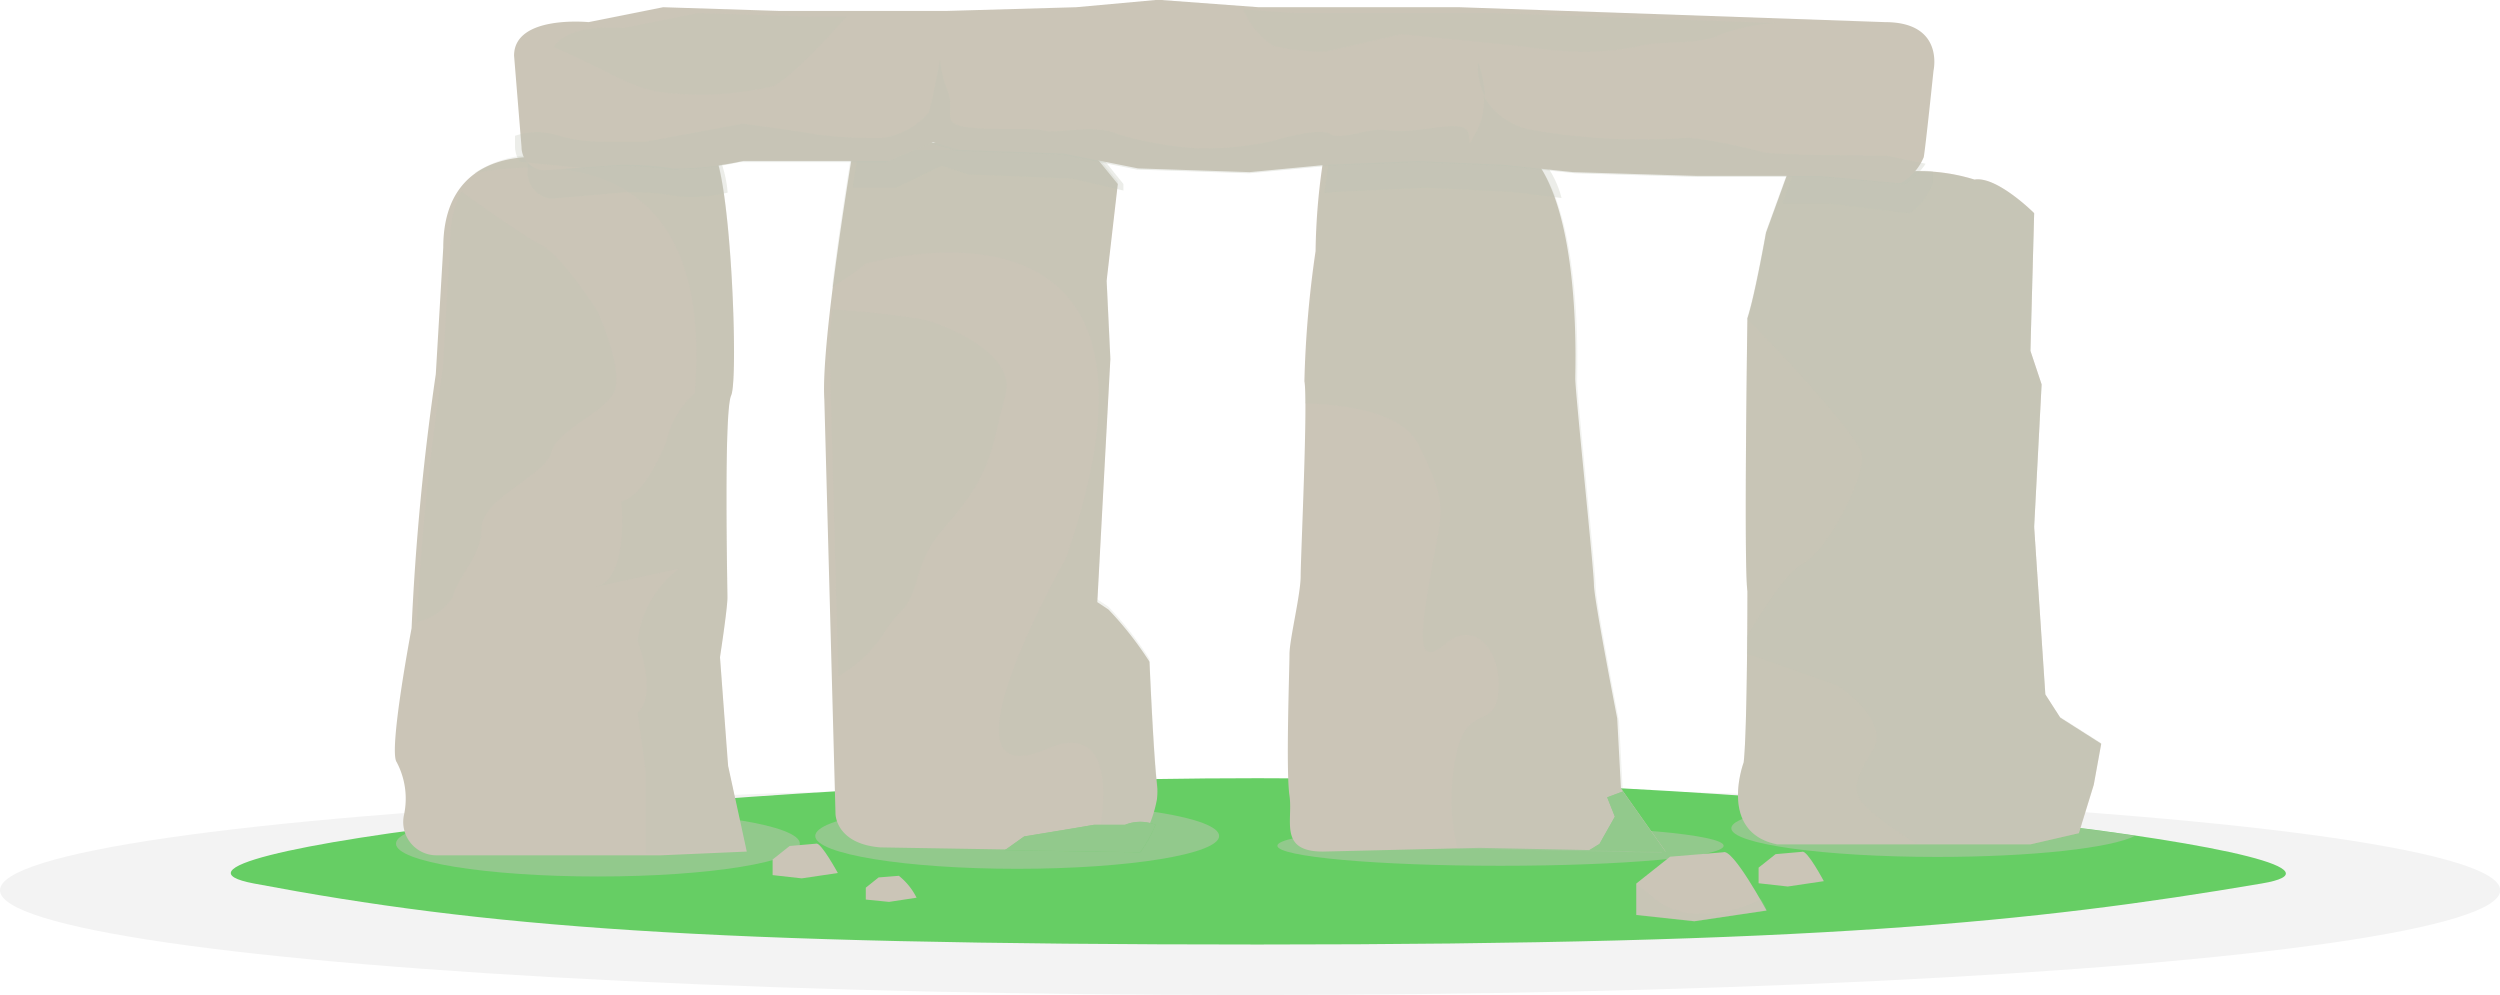 <svg xmlns="http://www.w3.org/2000/svg" viewBox="0 0 107.33 42.72"><defs><style>.cls-1{isolation:isolate;}.cls-2{opacity:0.05;}.cls-2,.cls-4,.cls-6,.cls-7{mix-blend-mode:multiply;}.cls-3{fill:#66ce64;}.cls-4,.cls-6,.cls-8,.cls-9{fill:#bec4b4;}.cls-4{opacity:0.5;}.cls-5{fill:#cbc5b7;}.cls-10,.cls-6,.cls-9{opacity:0.2;}.cls-7{opacity:0.3;}.cls-10,.cls-9{mix-blend-mode:overlay;}</style></defs><title>landmarks_stonehenge</title><g class="cls-1"><g id="stone_henge" data-name="stone henge"><ellipse class="cls-2" cx="53.67" cy="38.22" rx="53.67" ry="4.5"/><path class="cls-3" d="M230.43,575.71c-9.88,1.68-19.3,2.62-43.1,2.62s-33.22-.75-43.1-2.62c-6.39-1.21,19.3-4.52,43.1-4.52S237,574.61,230.43,575.71Z" transform="translate(-133.33 -537.78)"/><path class="cls-4" d="M212.23,572.26c-2.72.21-4.57,0.61-4.57,1.08,0,0.68,4,1.23,8.83,1.23,4.07,0,7.49-.38,8.51-0.91C221.68,573.17,217.26,572.67,212.23,572.26Z" transform="translate(-133.33 -537.78)"/><path class="cls-5" d="M210.43,544.25l-1.28,3.52s-0.48,2.72-.8,3.68c0,0-.16,10.59,0,11.71,0,0,0,5.91-.16,7.35,0,0-1.12,3,1.44,3.52H220.5l2.08-.48,0.64-2.08,0.32-1.76-1.76-1.12-0.64-1-0.48-7.19,0.32-6.12-0.48-1.44,0.16-5.91s-1.6-1.6-2.56-1.44a8,8,0,0,0-3.2-.32Z" transform="translate(-133.33 -537.78)"/><path class="cls-6" d="M210.43,544.25l-1.28,3.52s-0.48,2.72-.8,3.68c0,0-.16,10.59,0,11.71,0,0,0,5.91-.16,7.35,0,0-1.12,3,1.44,3.52H220.5l2.08-.48,0.64-2.08,0.32-1.76-1.76-1.12-0.64-1-0.48-7.19,0.32-6.12-0.48-1.44,0.16-5.91s-1.6-1.6-2.56-1.44a8,8,0,0,0-3.2-.32Z" transform="translate(-133.33 -537.78)"/><path class="cls-6" d="M221.14,567.63l-0.48-7.19,0.32-6.12-0.48-1.44,0.16-5.91s-1.6-1.6-2.56-1.44a8,8,0,0,0-3.2-.32l-4.48-1-1.28,3.52s-0.48,2.72-.8,3.68v0.07c1.75,1.73,4.7,5,4.9,5.74,0.25,1-1.5,4.25-2.5,4.75-0.73.36-1.85,2.18-2.41,3.14,0,0.23,0,.48,0,0.73l3.91,1.38s2.25,1.5,1.5,2.75-1,1.75-.25,2.5a14.66,14.66,0,0,0,2.11,1.52h4.88l2.08-.48,0.64-2.08,0.32-1.76-1.76-1.12Z" transform="translate(-133.33 -537.78)"/><ellipse class="cls-4" cx="43.67" cy="35.89" rx="8.67" ry="1.41"/><ellipse class="cls-4" cx="64.42" cy="36.31" rx="9.58" ry="0.86"/><ellipse class="cls-4" cx="25.67" cy="36.22" rx="8.67" ry="1.41"/><path class="cls-5" d="M157,544.57s-4.64-.8-4.64,3.84l-0.32,5.43A108.57,108.57,0,0,0,151,564.75s-1,5.27-.64,5.75a3.35,3.35,0,0,1,.32,2.24,1.43,1.43,0,0,0,1.44,1.76h9.59l3.68-.16-0.8-3.68L164.24,566s0.32-2.08.32-2.56-0.16-8,.16-8.68,0-9.43-.8-10.55Z" transform="translate(-133.33 -537.78)"/><path class="cls-5" d="M170,543.93s-1.44,8.47-1.28,11l0.48,17.79s0,1.28,1.92,1.44L182,574.34a5.17,5.17,0,0,0,1-2.25,2.76,2.76,0,0,0,0-.63c-0.16-1.44-.32-5.27-0.32-5.27a14.73,14.73,0,0,0-1.76-2.24l-0.48-.32L181,553.2l-0.16-3.36,0.48-4.16-1.44-1.76H170Z" transform="translate(-133.33 -537.78)"/><path class="cls-5" d="M190.29,543.77a27.87,27.87,0,0,0-.48,4.79,45.77,45.77,0,0,0-.48,5.59c0.16,0.8-.16,7.56-0.16,8.36s-0.48,2.72-.48,3.36-0.16,5,0,6.07-0.48,2.4,1.44,2.4l6.71-.16,8,0.16-1.92-2.72-0.16-3s-1-5.11-1-5.75-0.8-8.2-.8-8.84,0.32-8.79-2.72-10.23h-8Z" transform="translate(-133.33 -537.78)"/><path class="cls-6" d="M161.68,574.42l3.68-.16-0.8-3.68-0.32-4.63s0.32-2.08.32-2.56-0.16-8,.16-8.68,0-9.43-.8-10.55l-6.87.32a4.82,4.82,0,0,0-3.35.73c4.23-.75,10.26-0.2,9.45,9.45a4,4,0,0,0-1.23,2.12S161,559.11,160,559.3c0,0,.35,3.28-1.06,3.67l3.52-.77a4.6,4.6,0,0,0-1.76,3.09s0.88,2.32,0,3.09l0.35,2.51v3.53h0.65Z" transform="translate(-133.33 -537.78)"/><path class="cls-6" d="M182,574.22a5.17,5.17,0,0,0,1-2.25,2.76,2.76,0,0,0,0-.63c-0.16-1.44-.32-5.27-0.32-5.27a14.73,14.73,0,0,0-1.76-2.24l-0.48-.32L181,553.08l-0.16-3.36,0.48-4.16-1.11-1.36h-10.3c-0.16,1-.56,3.48-0.86,5.91a12.19,12.19,0,0,0,1.44-1s14.51-4.29,8.59,12.65c0,0-5.92,10.41-.76,8.16,2.42-1.05,2.73,1.4,2.07,4.28Z" transform="translate(-133.33 -537.78)"/><path class="cls-6" d="M203,571.75l-0.16-3s-1-5.11-1-5.75-0.8-8.2-.8-8.84,0.32-8.79-2.72-10.23h-8a27.87,27.87,0,0,0-.48,4.79,45.77,45.77,0,0,0-.48,5.59,5.81,5.81,0,0,1,0,.79c2,0.06,4.2.45,4.86,1.76,1.33,2.67,1,2.86.57,5.34s-0.76,4.38.57,3.24,2.48,0.38,2.29,2.1-1.52.19-1.91,3.24a9.09,9.09,0,0,0,.16,3.45l0.79,0,8,0.16Z" transform="translate(-133.33 -537.78)"/><g class="cls-7"><path class="cls-8" d="M157.3,544.57a5.6,5.6,0,0,0-1.32,0l0,0.54a1.14,1.14,0,0,0,1,1.2l3.28-.28a12.15,12.15,0,0,1,2.24.19,6.64,6.64,0,0,0,2.07-.17,5.25,5.25,0,0,0-.47-1.78Z" transform="translate(-133.33 -537.78)"/><path class="cls-8" d="M180.15,543.93h-9.91s-0.13.77-.31,1.9h1.9l1.92-.93,1.12,0.37,4.48,0.18,2.21,0.51,0-.28Z" transform="translate(-133.33 -537.78)"/><path class="cls-8" d="M198.53,543.77h-8s-0.19,1.11-.34,2.3l0.5-.05,3.84-.18,3.68,0.18,2.16,0.26A4.13,4.13,0,0,0,198.53,543.77Z" transform="translate(-133.33 -537.78)"/><path class="cls-8" d="M215.31,546.94a2.58,2.58,0,0,0,1-1.3c0-.09,0-0.27,0-0.5a3.09,3.09,0,0,0-1.14.06l-4.48-1-0.84,2.32h2Z" transform="translate(-133.33 -537.78)"/></g><path class="cls-5" d="M216.34,540.81s0.48-2.08-2.08-2.08L196,538.09h-8.63l-4.32-.32-3.52.32-5.59.16H166.8l-5-.16-3.2.64s-3.2-.32-3.2,1.44l0.32,3.92a1,1,0,0,0,1,1l3.28-.24a14,14,0,0,1,2.24.16,13.47,13.47,0,0,0,3-.32h6.23l1.92-.8,1.12,0.32,4.48,0.16,3.2,0.64,4.79,0.16,3.36-.32,3.84-.16,3.68,0.16,3,0.32,5.27,0.16h5.27l3.52,0.32a2.3,2.3,0,0,0,1-1.12C216,544.09,216.34,540.81,216.34,540.81Z" transform="translate(-133.33 -537.78)"/><g class="cls-7"><path class="cls-8" d="M216,544.81l-1.68-.35s-4.81,0-5.31-.15a22.72,22.72,0,0,0-3.15-.62,27.11,27.11,0,0,1-6.63-.31,3,3,0,0,1-2.2-1.47,2.85,2.85,0,0,1-.29,1.47c-0.66,1.23,0,0-.66-0.15s-2.32.31-3.15,0.15-2,.46-2.49.15-2.49.31-2.49,0.31a13.81,13.81,0,0,1-3.15.31,15.23,15.23,0,0,1-3.48-.61c-1-.46-2.49,0-3.15-0.15s-2.16,0-3.32-.15-0.5-.62-0.83-1.54a4.65,4.65,0,0,1-.33-1.38s-0.33,1.84-.5,2.3a3.13,3.13,0,0,1-2,1.08,19.55,19.55,0,0,1-2.82-.15c-0.83-.15-3.15-0.46-3.15-0.46l-4.15.77H159.3a6.57,6.57,0,0,1-2.16-.31,3,3,0,0,0-1.7.06l0,0.49a1.31,1.31,0,0,0,.2.63l2.76,0.27,1.38-.1a14.2,14.2,0,0,1,2.25.16,13.63,13.63,0,0,0,3.06-.32h6.27l1.93-.8,1.13,0.32,4.5,0.16,3.22,0.64,4.82,0.16,3.38-.32,3.86-.16,3.7,0.16,3.06,0.32,5.31,0.16h5.31l3.54,0.32A3.21,3.21,0,0,0,216,544.81Z" transform="translate(-133.33 -537.78)"/><path class="cls-8" d="M197.08,541.91a5,5,0,0,0-.29-1.45A2.61,2.61,0,0,0,197.08,541.91Z" transform="translate(-133.33 -537.78)"/></g><path class="cls-9" d="M156.5,548.25c-0.6-.3-2.19-1.41-3.36-2.25a4.46,4.46,0,0,0-.48,2.15l-0.32,5.43a108.57,108.57,0,0,0-1.12,10.91v0a2.47,2.47,0,0,0,1.54-1.05c0.25-1,1.25-1.75,1.25-3s2.75-2.25,3-3.25,2.5-1.75,2.75-2.75-0.75-3.25-.75-3.25S157.5,548.75,156.5,548.25Z" transform="translate(-133.33 -537.78)"/><path class="cls-9" d="M175,559c1-1.5,1-2.5,1.5-4.25s-2.5-3-3.5-3.25a37.75,37.75,0,0,0-3.94-.44,17.92,17.92,0,0,0-.1,2.4l0.36,13.36a5.8,5.8,0,0,0,1.93-1.81c0.75-1.25,1-.75,1.5-2.5S174,560.5,175,559Z" transform="translate(-133.33 -537.78)"/><g class="cls-10"><path class="cls-8" d="M197.54,538.34h-8.63l-2.21-.16a3.38,3.38,0,0,0,1.29,1.57,9.67,9.67,0,0,0,2.25.25l3.25-.75,5,0.5s1.75,0.25,2.5.25a11.21,11.21,0,0,0,2.75-.25c1-.25,2.5,0,3.5-0.5a8.08,8.08,0,0,1,2.37-.48Z" transform="translate(-133.33 -537.78)"/><path class="cls-8" d="M168.3,538.5l-5-.16-3.2.64s-2.36-.23-3,0.82c2.19,0.94,3.26,1.75,4.63,1.94a13.45,13.45,0,0,0,4.75-.25c0.75-.25,2.75-2.5,2.75-2.5s0.19-.21.46-0.5H168.3Z" transform="translate(-133.33 -537.78)"/></g><path class="cls-3" d="M182.94,573.19h0v0a1.75,1.75,0,0,0-1.31,0h-1.33l-1,.17-2,.33-0.83.59,5.81,0.09A5.79,5.79,0,0,0,182.94,573.19Z" transform="translate(-133.33 -537.78)"/><polygon class="cls-3" points="69.67 33.98 69 34.23 69.33 35.06 68.67 36.23 68.23 36.5 71.5 36.57 69.67 33.98"/><path class="cls-4" d="M182.94,573.19h0v0a1.75,1.75,0,0,0-1.31,0h-1.33l-1,.17-2,.33-0.83.59,5.81,0.09A5.79,5.79,0,0,0,182.94,573.19Z" transform="translate(-133.33 -537.78)"/><polygon class="cls-4" points="69.67 33.98 69 34.23 69.33 35.06 68.67 36.23 68.23 36.5 71.5 36.57 69.67 33.98"/><path class="cls-5" d="M207.31,574.37l-2.28.19-1.45,1.15v1.35l2.49,0.27,3.1-.46S207.72,574.18,207.31,574.37Z" transform="translate(-133.33 -537.78)"/><path class="cls-6" d="M206.33,577a2.88,2.88,0,0,1-2.15-.81l-0.61-.47v1.35l2.49,0.27,3.1-.46s0.09,0-.23-0.5A5.5,5.5,0,0,1,206.33,577Z" transform="translate(-133.33 -537.78)"/><path class="cls-5" d="M168.37,574l-1.14.1-0.73.58v0.67l1.25,0.14,1.55-.23S168.57,573.92,168.37,574Z" transform="translate(-133.33 -537.78)"/><path class="cls-5" d="M171.92,575.38l-0.87.07-0.55.44v0.51l1,0.1,1.18-.18A2.8,2.8,0,0,0,171.92,575.38Z" transform="translate(-133.33 -537.78)"/><path class="cls-5" d="M210.7,574.35l-1.14.1-0.73.58v0.67l1.25,0.14,1.55-.23S210.91,574.25,210.7,574.35Z" transform="translate(-133.33 -537.78)"/></g></g></svg>